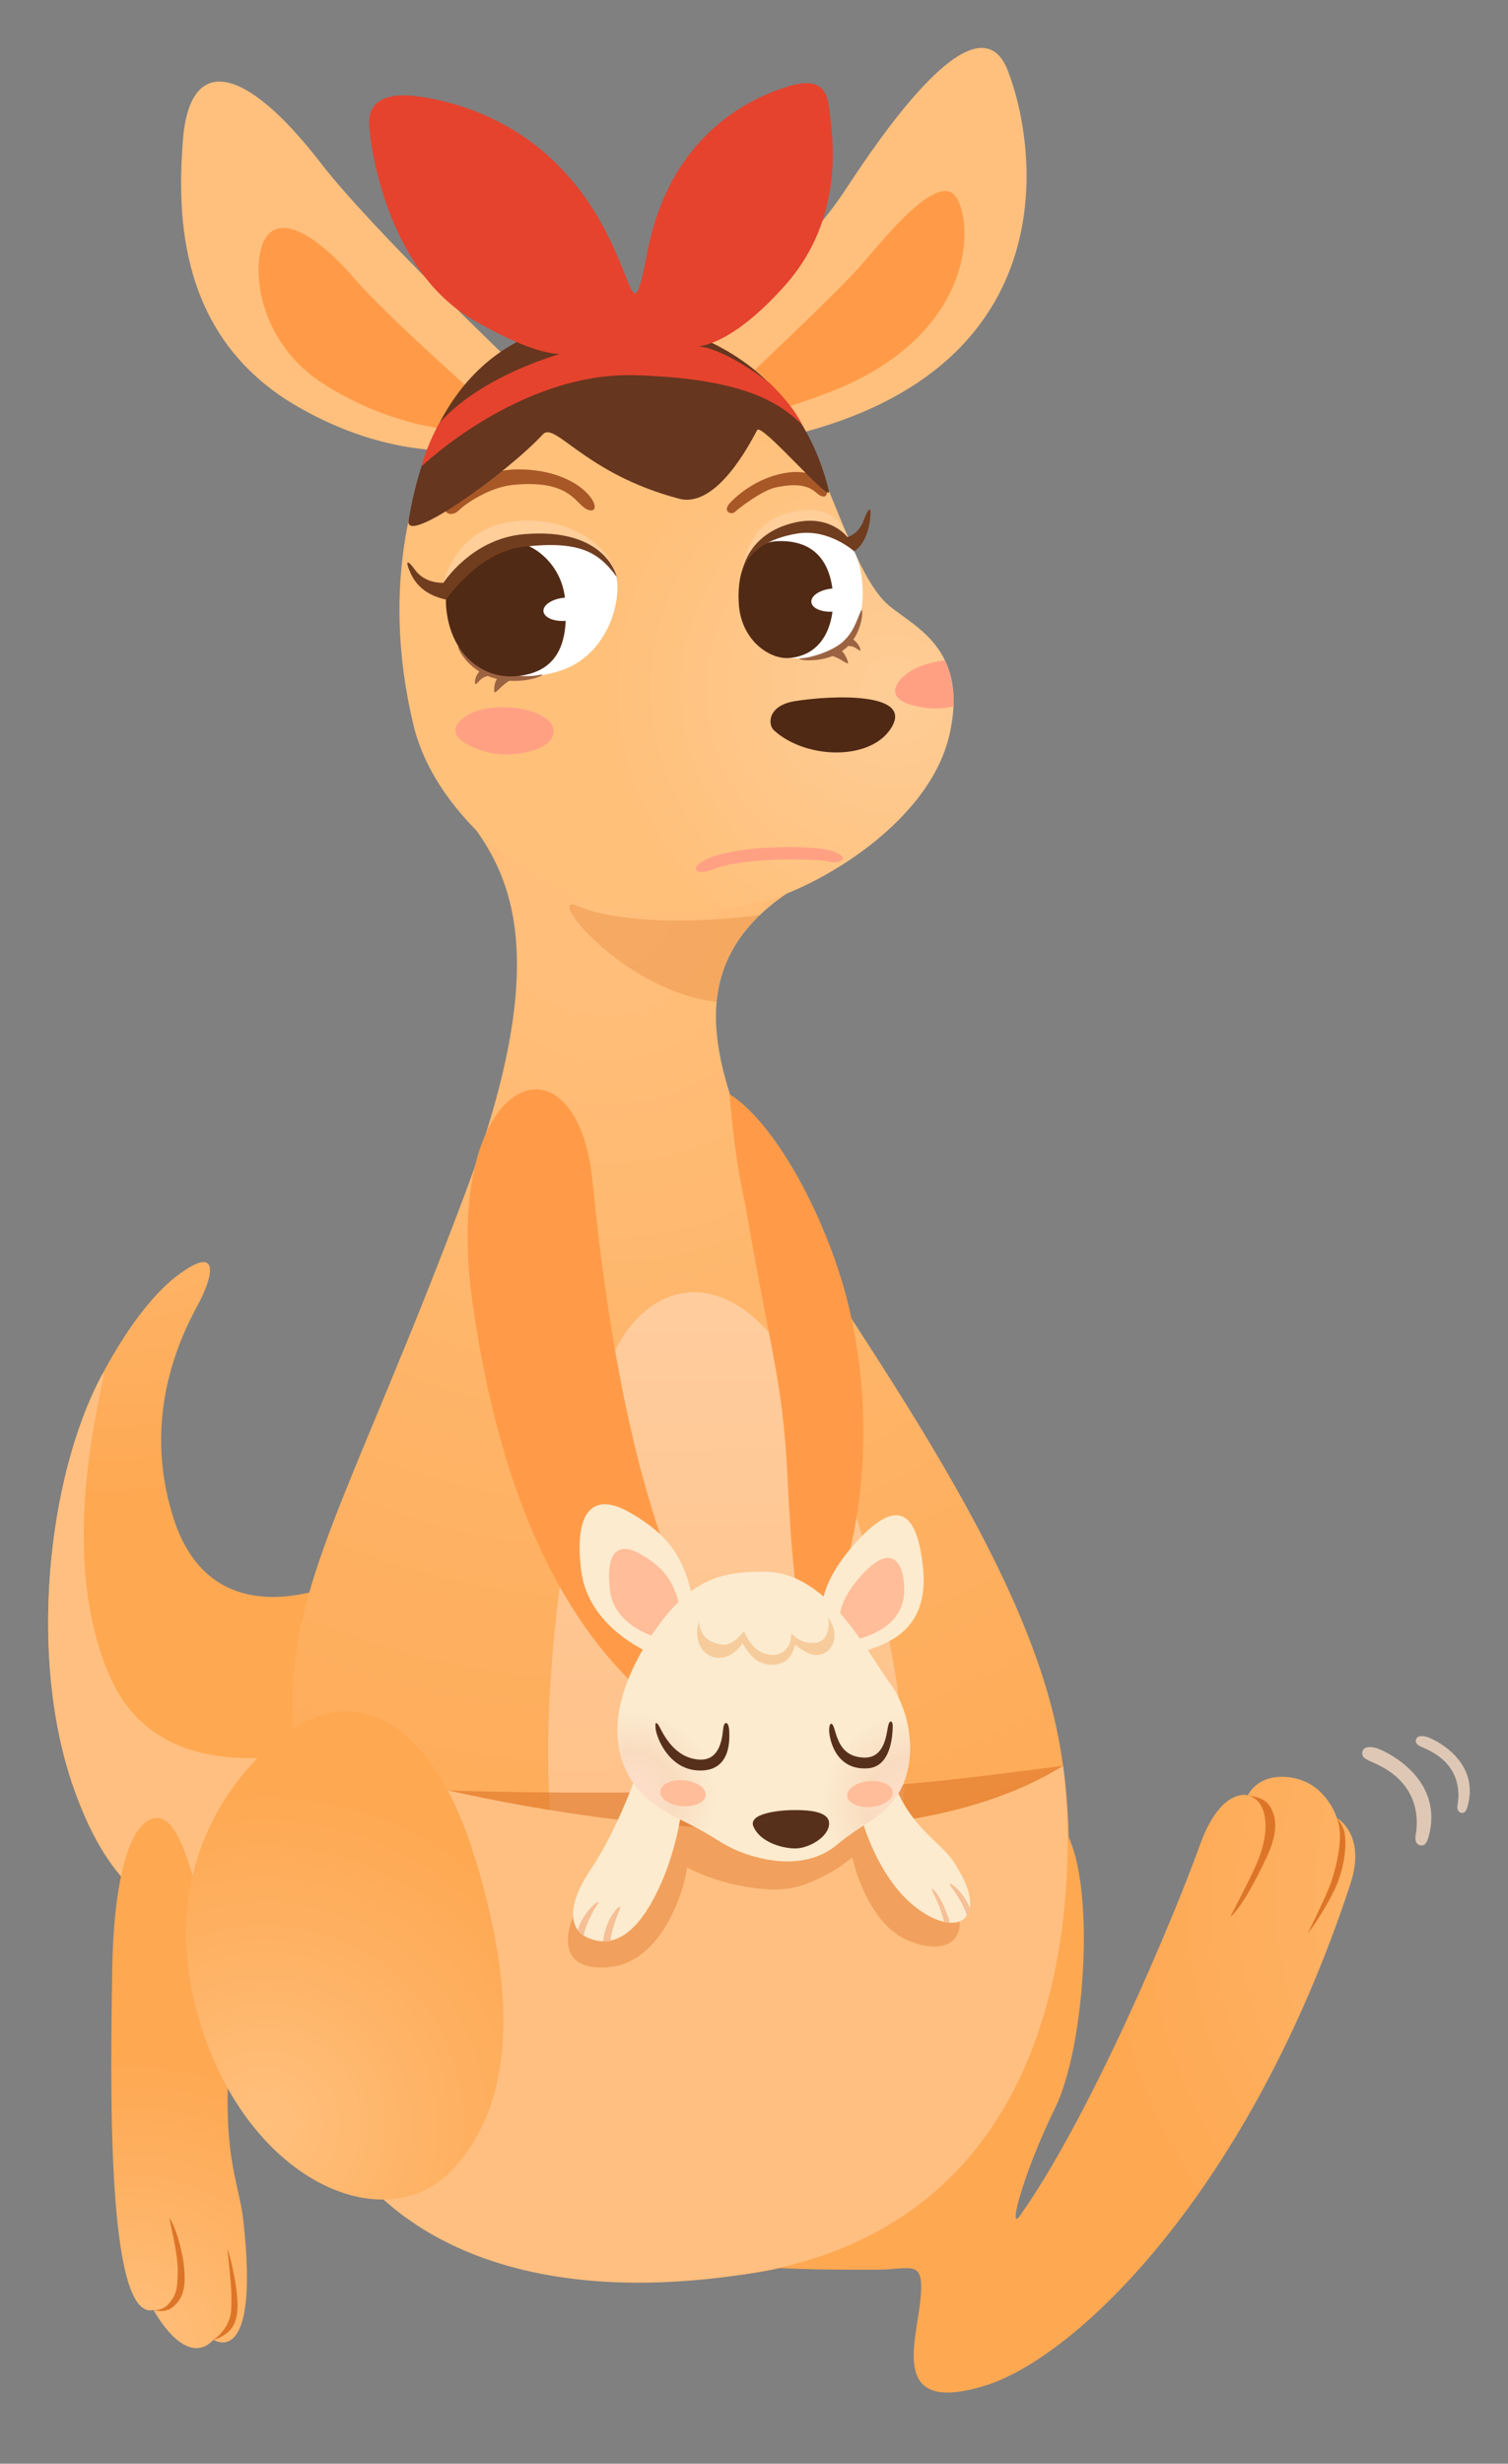 <?xml version="1.0" encoding="utf-8"?>
<!-- Generator: Adobe Illustrator 17.0.0, SVG Export Plug-In . SVG Version: 6.00 Build 0)  -->
<!DOCTYPE svg PUBLIC "-//W3C//DTD SVG 1.1//EN" "http://www.w3.org/Graphics/SVG/1.1/DTD/svg11.dtd">
<svg version="1.1" id="图层_1" xmlns="http://www.w3.org/2000/svg" xmlns:xlink="http://www.w3.org/1999/xlink" x="0px" y="0px"
	 width="317.126px" height="517.875px" viewBox="0 0 317.126 517.875" enable-background="new 0 0 317.126 517.875"
	 xml:space="preserve">
<rect x="0" y="0" width="317.126" height="517.875" fill="#808080" stroke="none"/>
<radialGradient id="SVGID_1_" cx="21.659" cy="222.54" r="93.048" gradientUnits="userSpaceOnUse">
	<stop  offset="0" style="stop-color:#FFC07D"/>
	<stop  offset="0.571" style="stop-color:#FEB162"/>
	<stop  offset="1" style="stop-color:#FEA852"/>
</radialGradient>
<path fill-rule="evenodd" clip-rule="evenodd" fill="url(#SVGID_1_)" d="M75.409,330.967c0,0-29.994,16.377-38.962-11.963
	c-6.613-20.897,1.219-37.481,5.195-44.792c3.011-5.536,4.992-13.004-4.149-6.238c-3.969,2.938-9.862,9.289-16.249,21.403
	c-11.176,21.196-15.433,59.124-5.691,86.611c7.848,22.144,18.78,28.635,37.054,31.245C70.879,409.844,75.409,330.967,75.409,330.967
	z"/>
<path fill-rule="evenodd" clip-rule="evenodd" fill="#FFBF80" d="M69.008,367.089c0,0-34.071,11.164-45.608-14.057
	c-13.553-29.628,1.414-70.427-2.157-63.654c-11.176,21.196-15.433,59.124-5.691,86.611c7.848,22.144,18.78,28.635,37.054,31.245
	C70.879,409.844,69.008,367.089,69.008,367.089z"/>
<radialGradient id="SVGID_2_" cx="26.708" cy="492.462" r="64.263" gradientTransform="matrix(1 0 0 0.927 0 36.095)" gradientUnits="userSpaceOnUse">
	<stop  offset="0" style="stop-color:#FFC07D"/>
	<stop  offset="0.571" style="stop-color:#FEB162"/>
	<stop  offset="1" style="stop-color:#FEA852"/>
</radialGradient>
<path fill="url(#SVGID_2_)" d="M40.829,394.991c0.94,5.641-2.194-12.535-7.521-12.848c-5.327-0.313-9.401,10.655-9.714,32.277
	c-0.313,21.623-1.401,73.642,8.701,71.135c0,0,6.655,12.535,12.609,6.267c0,0,9.78,6.541,6.267-25.07
	c-0.94-8.461-5.014-14.415-2.507-39.171C51.171,402.826,40.829,394.991,40.829,394.991"/>
<radialGradient id="SVGID_3_" cx="153.643" cy="477.094" r="0" gradientUnits="userSpaceOnUse">
	<stop  offset="0" style="stop-color:#FFC07D"/>
	<stop  offset="0.571" style="stop-color:#FEB162"/>
	<stop  offset="1" style="stop-color:#FEA852"/>
</radialGradient>
<path fill="url(#SVGID_3_)" d="M153.643,477.094"/>
<radialGradient id="SVGID_4_" cx="343.089" cy="398.738" r="112.418" gradientUnits="userSpaceOnUse">
	<stop  offset="0" style="stop-color:#FFC07D"/>
	<stop  offset="0.571" style="stop-color:#FEB162"/>
	<stop  offset="1" style="stop-color:#FEA852"/>
</radialGradient>
<path fill="url(#SVGID_4_)" d="M148.529,473.961c5.113,3.134,22.538,3.134,35.699,3.134c7.521,0,10.257-2.593,9.316,6.495
	s-6.372,23.902,13.37,17.948s56.048-41.52,77.089-105.606c3.395-10.34-2.866-13.795-2.866-13.795s-2.148-7.201-9.355-8.454
	c-7.208-1.253-9.34,3.68-9.34,3.68s-5.701-1.751-10.089,10.422c-5.748,15.944-23.261,57.461-37.918,78.029
	c-2.473,3.47,0.627-8.774,7.521-22.876c6.894-14.102,9.088-54.539-0.313-60.8C212.243,375.876,148.529,473.961,148.529,473.961z"/>
<path fill="#DD7528" d="M32.294,485.555c0,0,2.303,0.778,3.986-0.568c2.554-2.043,2.854-4.844,2.354-9.186
	c-0.113-0.985-1.068-6.471-2.941-9.536c-0.382-0.626,1.771,7.228,1.692,11.155c-0.076,3.831-0.314,4.832-1.742,6.64
	C34.214,485.868,32.294,485.555,32.294,485.555z"/>
<path fill="#DD7528" d="M44.903,491.823c0,0,1.4-0.279,2.879-1.463c2.244-1.795,2.421-4.844,1.982-8.658
	c-0.1-0.866-0.592-4.878-1.924-9.021c-0.197-0.613,0.873,6.993,0.827,10.443c-0.027,2.04,0.137,3.831-1.237,6.045
	C46.362,490.888,44.903,491.823,44.903,491.823z"/>
<path fill="#DD7528" d="M262.687,377.503c0,0,3.033,0.107,4.306,2.067c1.666,2.566,1.655,5.896-0.523,10.601
	c-0.494,1.068-4.512,9.789-7.585,12.65c-0.628,0.584,4.799-8.873,6.233-13.289c1.398-4.308,1.17-7.396,0.376-9.342
	C264.525,377.815,262.687,377.503,262.687,377.503z"/>
<path fill="#DD7528" d="M281.138,382.137c0,0,1.208,1.346,1.548,2.792c0.728,3.096-0.18,8.529-2.102,12.438
	c-0.436,0.887-2.489,4.989-5.465,8.926c-0.441,0.583,3.594-7.143,4.873-10.839c0.756-2.186,1.78-6.361,1.802-9.42
	C281.809,383.77,281.138,382.137,281.138,382.137z"/>
<radialGradient id="SVGID_5_" cx="127.613" cy="190.126" r="244.837" gradientUnits="userSpaceOnUse">
	<stop  offset="0" style="stop-color:#FFC07D"/>
	<stop  offset="0.571" style="stop-color:#FEB162"/>
	<stop  offset="1" style="stop-color:#FEA852"/>
</radialGradient>
<path fill="url(#SVGID_5_)" d="M95.768,168.977c10.615,12.517,21.868,29.058,2.043,81.888
	c-23.709,63.181-37.66,82.617-36.223,111.354c1.437,28.736-17.212,109.917,71.137,116.382c88.35,6.466,99.844-76.151,88.35-119.974
	c-11.495-43.823-54.454-95.29-63.587-117.819c-7.659-18.895-13.425-38.534,7.999-53.008c25.55-17.262-61.566-17.843-61.566-17.843"
	/>
<path opacity="0.3" fill="#DD7528" d="M159.798,192.352c0,0-25.072,3.553-38.432-1.942c-6.986-2.874,9.56,17.853,29.344,20.207
	C150.71,210.617,150.851,200.303,159.798,192.352z"/>
<g id="形状_12_8_">
	<g>
		
			<linearGradient id="SVGID_6_" gradientUnits="userSpaceOnUse" x1="200.887" y1="376.827" x2="199.315" y2="235.368" gradientTransform="matrix(1 0 0 1 -48.11 0)">
			<stop  offset="0" style="stop-color:#FFC28A"/>
			<stop  offset="0.794" style="stop-color:#FFCD9F"/>
			<stop  offset="1" style="stop-color:#FFD0A5"/>
		</linearGradient>
		<path fill-rule="evenodd" clip-rule="evenodd" fill="url(#SVGID_6_)" d="M169.186,291.505
			c-13.879-27.635-33.941-23.994-41.415-4.058c-8.032,21.425-16.995,78.002-9.952,108.017c5.936,25.296,58.698,25.783,68.241,2.342
			C198.853,366.386,178.413,309.877,169.186,291.505z"/>
	</g>
</g>
<path fill="#FF9B48" d="M99.387,273.99c4.181,29.416,14.39,67.332,42.631,87.341c26.449,18.74,11.678-10.61,11.678-10.61
	s-20.639-16.365-29.06-102.225C121.342,214.908,92.495,225.5,99.387,273.99z"/>
<path fill="#FF9B48" d="M156.662,252.862c5.37,31.511,7.976,37.11,8.961,57.925c2.55,53.896,8.426,30.513,10.838,23.219
	c7.016-21.218,6.411-45.425,0.616-64.603c-5.313-17.582-15.296-34.252-23.672-39.421
	C153.405,229.983,154.359,243.074,156.662,252.862"/>
<path fill-rule="evenodd" clip-rule="evenodd" fill="#FCEBCE" d="M137.83,347.968c0,0-13.996-5.154-15.597-17.753
	c-1.601-12.599,2.476-16.632,10.021-12.393c9.244,5.194,12.351,10.673,14.109,21.895C148.625,354.163,137.83,347.968,137.83,347.968
	z"/>
<path fill-rule="evenodd" clip-rule="evenodd" fill="#FCEBCE" d="M173.288,341.246c0,0-3.152-6.247,6.934-17.278
	c10.086-11.032,12.923-3.375,13.869,5.376c0.946,8.751-2.206,15.212-12.923,17.813C170.451,349.756,173.288,341.246,173.288,341.246
	z"/>
<path fill-rule="evenodd" clip-rule="evenodd" fill="#FFBD99" d="M138.878,344.389c0,0-9.591-2.129-10.594-10.023
	s1.551-10.421,6.279-7.765c5.792,3.254,7.739,6.687,8.84,13.719C144.82,349.371,138.878,344.389,138.878,344.389z"/>
<path fill-rule="evenodd" clip-rule="evenodd" fill="#FFBD99" d="M176.865,342.016c0,0-2.013-3.99,4.429-11.036
	c6.442-7.046,8.956-2.188,8.858,3.433c-0.123,7.023-6.742,9.322-10.055,10.234C173.306,346.517,176.865,342.016,176.865,342.016z"/>
<path opacity="0.6" fill-rule="evenodd" clip-rule="evenodd" fill="#DD7528" d="M94.115,376.322c0,0,19.255,0.973,63.123,0.141
	c32.241-0.611,40.581-2.065,66.323-5.288C224.31,371.081,146.808,483.773,94.115,376.322z"/>
<path fill="#FFBF80" d="M82.508,373.481c0,0,94.675,26.524,141.053-2.306c0,0,14.043,94.351-66.437,106.792
	c-53.933,8.337-82.919-12.723-91.087-37.98C57.869,414.731,82.508,373.481,82.508,373.481z"/>
<path opacity="0.4" fill="#DD7528" d="M120.604,402.685c0,0-5.437,11.698,7.069,10.851c12.506-0.846,16.766-18.689,16.766-21.027
	c0,0,5.063,2.923,12.907,4.174c7.844,1.251,11.521,0.081,17.303-3.101c2.265-1.247,3.007-2.027,4.597-3.135
	c0,0,2.899,14.089,12.118,17.618c9.219,3.528,12.087-2.106,9.589-6.994c-2.497-4.888-13.843-9.397-15.804-18.43
	s-38.967-3.215-44.72-1.715S120.604,402.685,120.604,402.685z"/>
<path fill="#FCEBCE" d="M134.446,371.294c0,0-4.107,12.559-10.217,21.659c-6.11,9.1-3.392,13.024-0.981,14.187
	c2.411,1.163,8.054,3.03,13.861-7.396c5.807-10.426,6.512-21.837,6.512-21.837L134.446,371.294z"/>
<path fill="#FCEBCE" d="M181.05,381.676c0,0,2.181,9.004,7.934,15.757s12.506,8.254,14.257,5.252
	c1.751-3.001,0.25-6.581-2.501-11.044c-2.751-4.463-9.244-7.205-13.001-17.464C183.982,363.917,181.05,381.676,181.05,381.676z"/>
<path fill-rule="evenodd" clip-rule="evenodd" fill="#F6BF96" d="M196.382,398.173c0.871,1.727,1.903,4.402,2.113,5.804
	c0.457,0.273,0.942,0.177,1.218,0.104c-0.161-0.869-0.716-2.168-1.215-3.366C197.312,397.875,195.024,395.486,196.382,398.173z"/>
<path fill-rule="evenodd" clip-rule="evenodd" fill="#F6BF96" d="M200.053,396.64c0.824,1.081,2.822,4.079,3.31,6.11
	c0.257-0.331,0.668-0.738,0.627-1.476c-0.31-0.983-1.023-2.269-1.723-3.148C200.76,396.234,198.947,395.185,200.053,396.64z"/>
<path fill-rule="evenodd" clip-rule="evenodd" fill="#F6BF96" d="M130.092,401.943c-0.775,1.801-1.627,4.561-1.713,5.976
	c-0.472,0.315-1.243,0.189-1.552,0.142c0.087-0.88,0.311-1.915,0.733-3.155C128.564,401.969,131.3,399.14,130.092,401.943z"/>
<path fill-rule="evenodd" clip-rule="evenodd" fill="#F6BF96" d="M125.508,400.516c-0.79,1.154-2.415,4.222-2.739,6.289
	c-0.444-0.118-0.807-0.523-1.242-1.09c0.238-1.008,1.04-2.572,1.714-3.512C124.694,400.178,126.567,398.963,125.508,400.516z"/>
<path fill-rule="evenodd" clip-rule="evenodd" fill="#FCEBCE" d="M160.73,330.371c13.317,0,21.384,16.549,26.427,23.483
	c5.043,6.934,6.149,18.767,0,25.531c-3.152,3.467-5.678,3.819-11.347,8.51c-5.749,4.757-16.969,3.921-24.306-0.748
	c-5.547-3.53-6.546-3.543-12.07-6.661c-6.576-3.712-16.684-15.269-2.078-37.204C145.427,331.16,152.713,330.371,160.73,330.371z"/>
<path fill="#F7CC9D" d="M146.941,340.897c0.57,3.406,2.204,4.18,4.31,4.702c2.592,0.643,4.308-1.698,5.213-2.715
	c0,0,1.408,3.48,3.802,4.48c2.553,1.067,4.386,0.352,5.486-1.263c0.667-0.978,0.663-2.778,0.663-2.778s1.946,2.49,5.26,1.937
	c1.974-0.329,2.29-1.982,2.528-3.095c0.238-1.112-0.093-2.23-0.093-2.23s2.05,2.558,1.177,5.223c-0.619,1.888-2.4,3.11-4.511,2.625
	c-1.464-0.337-3.606-2.068-3.606-2.068s-0.393,2.535-2.257,3.587c-1.864,1.052-4.414,0.682-5.945-0.411
	c-1.531-1.093-2.791-3.507-2.791-3.507s-1.115,2.021-3.519,2.859c-1.419,0.494-3.976,0.335-5.322-2.069
	C145.983,343.754,146.941,340.897,146.941,340.897z"/>
<radialGradient id="SVGID_7_" cx="132.57" cy="377.608" r="17.954" gradientUnits="userSpaceOnUse">
	<stop  offset="0" style="stop-color:#FFDECC"/>
	<stop  offset="0.518" style="stop-color:#F9DCC0"/>
	<stop  offset="1" style="stop-color:#FCEBCE"/>
</radialGradient>
<path fill-rule="evenodd" clip-rule="evenodd" fill="url(#SVGID_7_)" d="M151.503,387.147c-5.547-3.53-6.546-3.543-12.07-6.661
	c-6.576-3.712-16.684-15.269-2.078-37.204c3.433-5.156,14.254,8.012,17.613,18.562C159.505,376.098,155.72,389.83,151.503,387.147z"
	/>
<radialGradient id="SVGID_8_" cx="192.366" cy="379.435" r="19.595" gradientUnits="userSpaceOnUse">
	<stop  offset="0" style="stop-color:#FFDECC"/>
	<stop  offset="0.518" style="stop-color:#F9DCC0"/>
	<stop  offset="1" style="stop-color:#FCEBCE"/>
</radialGradient>
<path fill-rule="evenodd" clip-rule="evenodd" fill="url(#SVGID_8_)" d="M187.157,353.854c5.043,6.934,6.149,18.767,0,25.531
	c-3.152,3.467-5.678,3.819-11.347,8.51c-5.749,4.757-14.321,3.961-21.42,0.806C148.381,386.031,182.113,346.92,187.157,353.854z"/>
<path fill="#57301B" d="M146.641,372.141c7.35,0.493,6.77-6.976,6.7-8.465c-0.087-1.842-1.098-2.06-1.263-0.26
	c-0.243,2.651-0.992,6.828-5.246,6.435c-5.062-0.468-7.283-5.263-8.153-6.885c-0.229-0.426-1.005-1.672-0.822,0.271
	C138.055,365.33,140.618,371.737,146.641,372.141z"/>
<path fill="#57301B" d="M182.45,371.706c-6.974,0.459-8.088-6.566-8.088-8.056c0-1.474,0.625-1.935,1.122-0.198
	c0.798,2.789,1.814,5.776,6.08,5.991c4.46,0.225,4.818-4.783,5.195-6.584c0.329-1.572,1.002-1.115,0.979,0.006
	C187.697,364.964,187.347,371.384,182.45,371.706z"/>
<g id="形状_77_11_">
	<g>
		<path fill-rule="evenodd" clip-rule="evenodd" fill="#FFBD99" d="M143.852,374.221c-2.637-0.226-4.88,0.809-5.006,2.311
			c-0.129,1.502,1.904,2.9,4.54,3.125c2.64,0.226,4.88-0.809,5.008-2.311S146.489,374.447,143.852,374.221z"/>
	</g>
</g>
<path fill="#57301B" d="M167.133,380.476c-3.692,0-9.905,0.782-8.667,3.527c1.413,3.13,5.689,4.461,8.595,4.543
	s7.219-2.366,7.299-5.193C174.44,380.561,169.413,380.476,167.133,380.476z"/>
<g id="形状_77_16_">
	<g>
		
			<ellipse transform="matrix(-0.085 -0.996 0.996 -0.085 -176.913 591.46)" fill-rule="evenodd" clip-rule="evenodd" fill="#FFBD99" cx="183.045" cy="376.939" rx="2.728" ry="4.793"/>
	</g>
</g>
<radialGradient id="SVGID_9_" cx="55.664" cy="446.6" r="70.406" gradientUnits="userSpaceOnUse">
	<stop  offset="0" style="stop-color:#FFC07D"/>
	<stop  offset="0.571" style="stop-color:#FEB162"/>
	<stop  offset="1" style="stop-color:#FEA852"/>
</radialGradient>
<path fill="url(#SVGID_9_)" d="M56.43,367.325c-10.255,9.339-24.178,29.733-13.396,60.773s38.228,42.476,51.951,28.099
	s13.396-37.901,4.901-65.674S74.727,350.661,56.43,367.325z"/>
<path fill="#FFC07D" d="M107.851,76.431c0,0-29.622-28.203-40.411-42.177c-15.713-20.352-27.606-23.373-28.994-4.569
	c-1.119,15.163-1.17,41.229,24.202,55.815c26,14.947,46.075,7.275,46.075,7.275S110.659,79.266,107.851,76.431z"/>
<path fill="#FFC07D" d="M146.257,74.672c0,0,23.166-21.998,31.341-34.496c7.569-11.571,27.957-41.718,34.34-25.335
	c6.383,16.383,12.826,63.951-48.138,77.272S146.257,74.672,146.257,74.672z"/>
<path fill="#FF9B48" d="M100.244,83.099c0,0-18.94-16.715-25.635-24.466c-9.751-11.289-17.811-14.27-19.804-6.012
	c-1.607,6.659,0.749,20.383,13.674,28.38c17.012,10.525,31.471,9.56,31.471,9.56S102.03,84.756,100.244,83.099z"/>
<path fill="#FF9B48" d="M154.732,81.511c0,0,20.135-18.864,25.713-25.075c4.473-4.98,17.096-21.437,20.85-14.665
	s2.651,29.461-27.213,40.802C142.395,94.606,154.732,81.511,154.732,81.511z"/>
<radialGradient id="SVGID_10_" cx="187.925" cy="144.885" r="60.317" gradientUnits="userSpaceOnUse">
	<stop  offset="0" style="stop-color:#FECD97"/>
	<stop  offset="1" style="stop-color:#FFC07A"/>
</radialGradient>
<path fill="url(#SVGID_10_)" d="M92.617,89.889c-5.002,9.897-12.962,32.149-5.675,62.49c2.444,10.178,9.347,19.072,16.978,25.667
	c24.42,21.104,48.092,12.973,55.024,11.75c10.251-1.809,36.178-15.685,40.701-35.277c4.522-19.593-9.355-23.393-13.868-28.336
	c-6.331-6.934-10.388-22.789-18.089-37.686c-7.117-13.766-24.155-21.211-38.105-21.323C107.151,66.993,97.315,80.595,92.617,89.889z
	"/>
<path fill="#FFA083" d="M198.688,138.81c-3.766,0.418-7.597,1.82-9.485,4.221c-4.185,5.32,6.709,5.867,6.709,5.867
	c1.265,0.122,2.901-0.042,4.574-0.425C200.66,144.507,199.93,141.367,198.688,138.81z"/>
<path fill="#FFCE99" d="M93.253,122.508c0,0,2.031-9.771,11.935-12.374c9.998-2.628,22.312,2.007,24.509,11.134
	c1.239,5.144-25.777-1.557-25.777-1.557"/>
<path fill="#FFFFFF" d="M94.259,123.297c0,0-0.832,9.166,3.16,13.903c4.155,4.931,12.882,6.314,20.524,3.751
	c11.55-3.874,13.691-18.634,10.632-22.054C122.143,111.707,97.505,111.038,94.259,123.297z"/>
<g id="Shape_2_17_">
	<g>
		<path fill-rule="evenodd" clip-rule="evenodd" fill="#9C6342" d="M113.442,141.865c-2.59,0.544-6.593,0.207-9.901-0.969
			c-3.336-1.186-4.935-3.167-6.869-4.933c-0.999-0.912,0.354,2.84,4.138,5.208c-0.729,0.809-1.054,1.853-0.9,2.471
			c0.161,0.647,0.844-0.843,1.853-1.253c0.349-0.142,0.608-0.241,0.804-0.313c0.257,0.106,0.516,0.212,0.789,0.303
			c0.383,0.127,0.764,0.231,1.142,0.323c-0.48,0.74-0.639,1.883-0.557,2.714c0.049,0.482,1.084-0.665,1.659-1.188
			c0.612-0.557,1.231-0.96,1.51-1.131C111.956,143.417,115.457,141.44,113.442,141.865z"/>
	</g>
</g>
<path fill="#512A15" d="M107.693,114.012c-7.83,0.572-14.555,5.553-13.865,13.645c0.828,9.723,7.506,15.069,14.633,14.484
	c10.06-0.827,10.982-8.79,10.387-16.027C118.199,118.221,111.496,113.734,107.693,114.012z"/>
<path fill="#A85726" d="M94.187,105.148c0,0,5.685-6.486,14.759-6.484c14.193,0.003,18.503,9.479,14.931,8.562
	c-2.848-0.731-3.307-6.59-16.05-5.294c-4.868,0.495-9.954,3.935-11.276,5.302C94.899,108.941,92.367,107.777,94.187,105.148z"/>
<path fill="#713D1F" d="M93.253,122.508c0,0-3.844,0.239-5.939-2.682c-1.571-2.19-2.211-2.19-1.066,0.451
	c1.608,3.711,4.676,5.111,7.545,5.761c0,0,6.782-10.014,16.238-11.098c11.588-1.327,15.755,0.948,19.667,6.327
	c0,0-2.197-10.506-19.596-8.974C99.155,113.258,93.253,122.508,93.253,122.508z"/>
<path fill="#4F2914" d="M162.778,153.533c-1.411-1.284-1.266-5.201,4.247-6.128c7.493-1.259,26.06-2.153,20.038,6.128
	C182.377,159.977,169.263,159.434,162.778,153.533z"/>
<path fill="#FFA083" d="M102.684,158.143c4.434,1.263,14.293-0.194,13.709-4.816s-14.174-6.643-19.25-2.164
	S102.684,158.143,102.684,158.143z"/>
<ellipse transform="matrix(0.995 -0.095 0.095 0.995 -11.674 11.934)" fill="#FFFFFF" cx="118.987" cy="128.074" rx="4.622" ry="2.434"/>
<path fill="#FFCE99" d="M156.03,120.439c0,0,0.624-11,10.698-12.843c5.558-1.016,10.559-0.416,12.756,8.711
	c1.239,5.144-19.323-1.894-19.323-1.894"/>
<path fill="#FFFFFF" d="M155.532,123.21c0,0,1.012,3.994,5.003,8.731c4.155,4.931-1.284,6.952,9.757,6.341
	c14.514-0.804,11.753-19.877,8.694-23.296C172.554,107.796,158.778,110.951,155.532,123.21z"/>
<g id="Shape_2_15_">
	<g>
		<path fill-rule="evenodd" clip-rule="evenodd" fill="#9C6342" d="M179.452,134.457c2.198-3.232,2.063-7.142,1.573-6.017
			c-0.947,2.179-1.565,4.474-3.788,6.468c-2.205,1.977-6.566,3.321-8.756,3.48c-1.714,0.122,2.561,1.109,6.597-0.487
			c0.21,0.066,0.881,0.292,1.611,0.704c0.613,0.346,1.784,1.164,1.669,0.694c-0.2-0.813-0.689-1.859-1.301-2.435
			c0.272-0.184,0.538-0.38,0.794-0.598c0.185-0.157,0.352-0.325,0.519-0.493c0.175,0.017,0.409,0.044,0.726,0.088
			c0.916,0.126,1.921,1.361,1.841,0.706C180.86,135.94,180.276,135.035,179.452,134.457z"/>
	</g>
</g>
<path fill="#512A15" d="M163.957,113.735c-7.851,0.082-9.016,8.264-8.565,13.545c0.639,7.489,6.635,11.524,10.911,11.015
	c8.348-0.994,9.277-9.758,8.834-13.924C174.344,116.918,170.264,113.669,163.957,113.735z"/>
<path fill="#A85726" d="M153.519,105.714c0,0,4.186-4.782,10.971-6.177c9.233-1.898,10.746,5.118,8.558,4.836
	c-1.744-0.225-1.95-3.542-9.813-1.939c-3.003,0.612-7.854,4.405-8.747,5.221C153.803,108.281,151.812,107.524,153.519,105.714z"/>
<path fill="#713D1F" d="M178.196,112.895c0,0,2.338-0.547,3.421-3.492c0.676-1.839,1.608-3.578,1.421-0.98
	c-0.262,3.65-1.613,6.294-3.4,7.462c0,0-5.305-4.784-11.901-3.744c-4.231,0.667-10.262,2.684-11.706,8.298
	c0,0,0.876-8.298,11.16-10.614C174.71,108.131,178.196,112.895,178.196,112.895z"/>
<ellipse transform="matrix(0.995 -0.095 0.095 0.995 -11.23 17.301)" fill="#FFFFFF" cx="175.349" cy="126.114" rx="4.622" ry="2.434"/>
<path fill="#FFA083" d="M150.009,180.033c7.773-2.591,21.338-2.247,24.7-1.219c4.892,1.496,1.565,2.896-0.365,2.286
	c-1.93-0.61-17.836-0.992-24.03,1.524C145.437,184.606,144.704,181.802,150.009,180.033z"/>
<path fill="#66361F" d="M85.925,109.403c-0.919,5.507,20.728-9.978,28.23-18.095c2.581-2.793,8.834,8.293,28.666,13.521
	c7.865,2.073,14.888-11.593,16.403-14.422c0.901-1.683,15.895,16.019,15.089,12.749c-6.826-27.705-30.78-35.869-44.731-35.981
	C107.151,66.993,90.813,80.12,85.925,109.403z"/>
<path fill="#E5432E" d="M88.634,98.057c0,0,20.642-19.895,44.944-19.183c24.302,0.712,30.852,6.49,35.051,10.32
	c0,0-1.224-3.194-6.747-8.676c0,0-9.408-7.368-15.187-7.729c0,0,6.895,0.188,18.496-12.906c12.513-14.122,9.876-31.082,9.347-35.755
	c-0.392-3.464-0.601-8.487-8.805-5.959c-6.838,2.107-24.604,9.331-29.542,34.596c-4.529,23.169-1.132-4.25-23.007-21.774
	c-8.664-6.941-18.6-9.997-26.24-10.835c-2.976-0.326-9.341-0.361-9.334,5.598c0.004,3.616,3.375,30.764,21.794,41.418
	s21.315,6.381,21.315,6.381s-18.453,4.355-28.28,15.314C92.437,88.867,90.017,92.886,88.634,98.057z"/>
<path fill="#DEC8B5" d="M289.09,370.631c-1.653-0.733-2.734-1.059-2.61-2.305c0.089-0.9,1.19-1.495,3.243-0.783
	c1.838,0.637,14.091,6.379,10.681,18.604c-0.104,0.372-0.557,2.274-1.985,1.653c-1.008-0.439-0.759-1.801-0.685-2.258
	C298.035,383.675,299.254,375.138,289.09,370.631z"/>
<path fill="#DEC8B5" d="M299.792,367.58c-1.291-0.572-2.135-0.827-2.038-1.8c0.07-0.703,0.929-1.167,2.533-0.612
	c1.435,0.497,11.003,4.981,8.34,14.526c-0.081,0.29-0.435,1.776-1.55,1.29c-0.787-0.343-0.593-1.407-0.535-1.763
	C306.777,377.766,307.728,371.1,299.792,367.58z"/>
</svg>
